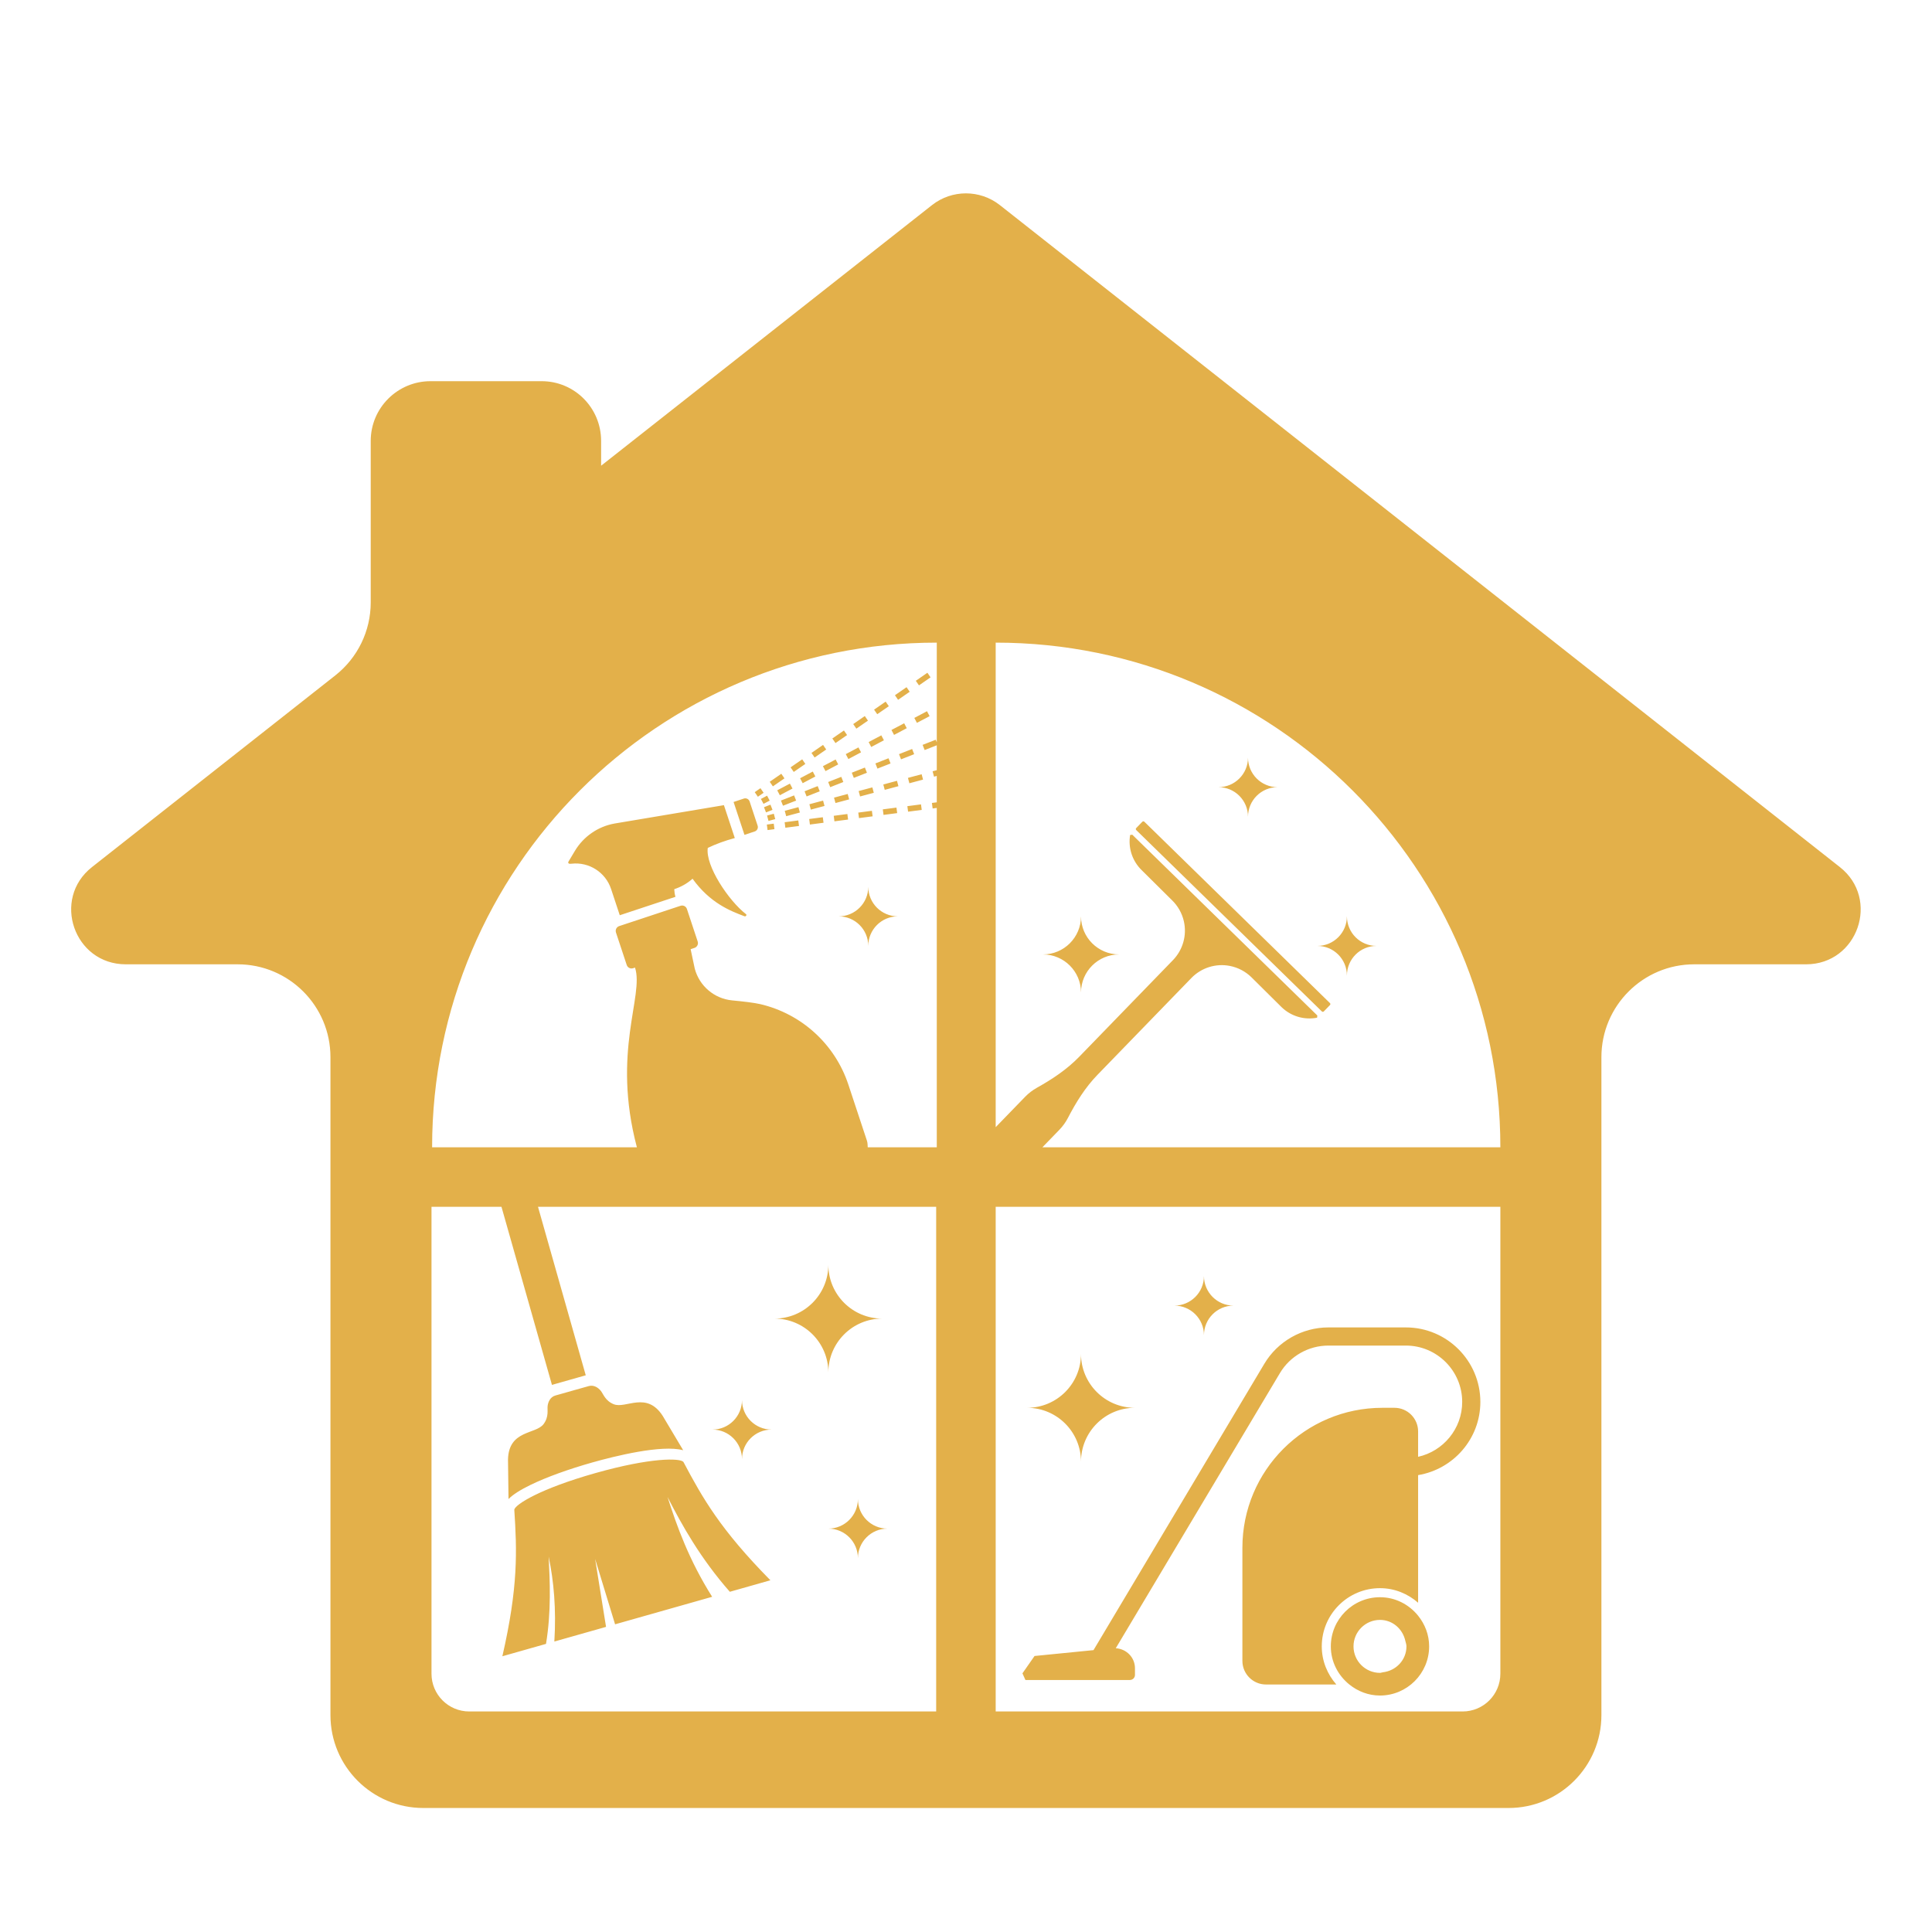 <svg xmlns="http://www.w3.org/2000/svg" xmlns:xlink="http://www.w3.org/1999/xlink" width="500" zoomAndPan="magnify" viewBox="0 0 375 375" height="500" preserveAspectRatio="xMidYMid meet" version="1.0"><defs><clipPath id="1744edbb55"><path d="M 13 37.5 L 362 37.5 L 362 351 L 13 351 Z M 13 37.5 " clip-rule="nonzero"/></clipPath></defs><g clip-path="url(#1744edbb55)"><path fill="#e3b04a" d="M 357.113 168.297 L 194.039 39.785 C 192.113 38.281 189.801 37.531 187.484 37.531 C 185.172 37.531 182.859 38.281 180.934 39.785 L 116.676 90.395 L 116.676 85.586 C 116.676 79.156 111.508 73.988 105.137 73.988 L 83.559 73.988 C 77.184 73.988 71.957 79.156 71.957 85.586 L 71.957 116.934 C 71.957 122.457 69.426 127.676 65.086 131.094 L 17.859 168.297 C 9.984 174.488 14.371 187.172 24.41 187.172 L 46.117 187.172 C 56.074 187.172 64.141 195.242 64.141 205.195 L 64.141 332.906 C 64.141 342.859 72.211 350.93 82.164 350.93 L 292.805 350.93 C 302.762 350.93 310.832 342.859 310.832 332.906 L 310.832 205.195 C 310.832 195.242 318.898 187.172 328.855 187.172 L 350.562 187.172 C 360.602 187.172 364.988 174.488 357.113 168.297 Z M 181.711 332.195 L 91.082 332.195 C 87.035 332.195 83.754 328.914 83.754 324.867 L 83.754 234.242 L 97.336 234.242 L 107.133 268.805 L 113.695 266.945 L 104.426 234.242 L 181.711 234.242 Z M 181.828 129.328 L 181.812 129.34 L 181.828 129.359 L 181.828 144.09 L 181.625 143.578 L 179.078 144.578 L 179.473 145.586 L 181.828 144.66 L 181.828 149.492 L 181.016 149.707 L 181.293 150.754 L 181.828 150.609 L 181.828 155.73 L 180.883 155.852 L 181.023 156.926 L 181.828 156.82 L 181.828 222.691 L 168.426 222.691 C 168.402 222.266 168.414 221.84 168.273 221.414 L 164.668 210.523 C 162.043 202.594 155.484 196.742 147.551 194.898 C 146.387 194.629 144.227 194.375 142.113 194.176 C 138.648 193.844 135.758 191.391 134.855 188.027 L 134.051 184.234 L 134.797 183.988 C 135.312 183.816 135.594 183.262 135.422 182.746 L 133.332 176.438 C 133.164 175.922 132.605 175.641 132.094 175.812 L 123.754 178.574 L 120.184 179.754 C 119.668 179.926 119.391 180.48 119.559 180.996 L 121.648 187.305 C 121.82 187.82 122.375 188.102 122.891 187.93 L 123.254 187.809 C 125.062 193.266 118.691 204.094 123.621 222.691 L 83.871 222.691 C 83.871 168.59 127.727 124.734 181.828 124.734 Z M 291.219 324.867 C 291.219 328.914 287.938 332.195 283.891 332.195 L 193.262 332.195 L 193.262 234.242 L 291.219 234.242 Z M 202.328 222.691 L 205.625 219.289 C 206.305 218.59 206.859 217.809 207.293 216.969 C 208.859 213.953 210.656 211.059 213.023 208.621 L 231.25 189.828 C 233.188 187.832 236.008 186.949 238.734 187.488 C 240.293 187.797 241.727 188.547 242.867 189.652 L 248.754 195.488 C 250.578 197.258 253.152 198.023 255.648 197.535 L 255.695 197.109 L 219.777 162.016 L 219.355 162.074 C 218.941 164.586 219.785 167.137 221.609 168.906 L 227.496 174.742 C 228.633 175.848 229.43 177.258 229.785 178.805 C 230.406 181.52 229.609 184.359 227.672 186.359 L 209.445 205.148 C 207.074 207.59 204.234 209.477 201.262 211.133 C 200.438 211.594 199.668 212.176 198.988 212.875 L 193.262 218.781 L 193.262 124.734 C 247.359 124.734 291.219 168.59 291.219 222.691 Z M 258.145 194.699 C 258.25 194.801 258.254 194.973 258.148 195.078 L 257.863 195.375 L 256.953 196.312 C 256.852 196.418 256.68 196.422 256.57 196.316 L 220.543 161.113 C 220.434 161.012 220.434 160.84 220.535 160.734 L 221.441 159.797 L 221.73 159.5 C 221.836 159.395 222.004 159.391 222.113 159.496 L 222.633 160 L 257.566 194.137 Z M 111.578 165.172 C 113.254 162.367 116.059 160.426 119.273 159.848 L 140.512 156.281 L 142.625 162.664 C 140.754 163.168 138.973 163.812 137.379 164.578 C 136.879 168.023 141.418 174.82 144.801 177.438 C 145.012 177.598 144.758 177.941 144.512 177.848 C 141.746 176.812 137.824 175.281 134.422 170.559 C 133.348 171.52 132.148 172.164 130.871 172.59 C 130.906 173.078 130.941 173.562 131.109 174.07 L 120.297 177.648 L 118.613 172.559 C 117.539 169.316 114.34 167.266 110.945 167.645 C 110.473 167.727 110.086 167.59 110.41 167.125 Z M 144.5 162.043 L 142.387 155.664 L 144.375 155.004 C 144.844 154.848 145.348 155.102 145.504 155.57 L 147.055 160.258 C 147.211 160.727 146.957 161.23 146.488 161.387 Z M 147.105 154.648 L 146.492 153.758 L 147.605 152.988 L 148.215 153.879 Z M 158.117 147.031 L 157.508 146.141 L 159.754 144.586 L 160.367 145.477 Z M 162.168 144.23 L 161.555 143.34 L 163.809 141.785 L 164.418 142.676 Z M 174.316 135.832 L 173.707 134.941 L 175.961 133.383 L 176.57 134.273 Z M 178.371 133.031 L 177.758 132.141 L 180.008 130.582 L 180.621 131.473 Z M 154.066 149.832 L 153.453 148.941 L 155.707 147.387 L 156.316 148.277 Z M 166.219 141.43 L 165.609 140.543 L 167.855 138.984 L 168.469 139.875 Z M 170.27 138.629 L 169.656 137.742 L 171.906 136.184 L 172.52 137.074 Z M 150.016 152.633 L 149.406 151.742 L 151.652 150.188 L 152.266 151.078 Z M 150.184 159.871 L 150.32 160.941 L 148.984 161.117 L 148.844 160.047 Z M 159.707 158.625 L 159.848 159.695 L 157.203 160.043 L 157.066 158.969 Z M 154.949 159.246 L 155.086 160.32 L 152.438 160.664 L 152.301 159.594 Z M 178.766 156.129 L 178.906 157.203 L 176.258 157.547 L 176.117 156.477 Z M 164.613 159.074 L 161.965 159.418 L 161.828 158.348 L 164.473 158 Z M 166.59 157.723 L 169.234 157.375 L 169.375 158.449 L 166.73 158.793 Z M 174.141 157.824 L 171.492 158.172 L 171.352 157.098 L 174 156.754 Z M 149.941 157.191 L 148.684 157.688 L 148.289 156.68 L 149.547 156.184 Z M 174.496 146.379 L 177.043 145.379 L 177.438 146.383 L 174.891 147.387 Z M 172.461 147.18 L 172.855 148.188 L 170.312 149.188 L 169.918 148.18 Z M 167.875 148.98 L 168.27 149.988 L 165.727 150.988 L 165.332 149.98 Z M 159.109 153.59 L 156.562 154.59 L 156.168 153.586 L 158.715 152.582 Z M 163.688 151.789 L 161.145 152.789 L 160.75 151.785 L 163.293 150.785 Z M 154.527 155.391 L 151.98 156.391 L 151.582 155.387 L 154.133 154.387 Z M 147.695 155.074 L 148.891 154.441 L 149.395 155.398 L 148.195 156.027 Z M 162.695 148.371 L 160.23 149.672 L 159.727 148.715 L 162.195 147.414 Z M 150.859 153.398 L 153.32 152.098 L 153.824 153.055 L 151.363 154.355 Z M 158.262 150.715 L 155.801 152.016 L 155.297 151.059 L 157.758 149.758 Z M 166.625 145.07 L 167.129 146.027 L 164.668 147.332 L 164.164 146.375 Z M 173.535 142.645 L 173.031 141.688 L 175.5 140.387 L 176 141.344 Z M 177.973 140.305 L 177.469 139.348 L 179.93 138.047 L 180.434 139.004 Z M 169.105 144.988 L 168.602 144.031 L 171.062 142.73 L 171.566 143.688 Z M 150.195 157.945 L 150.473 158.988 L 149.164 159.34 L 148.887 158.297 Z M 178.887 150.277 L 179.164 151.32 L 176.508 152.031 L 176.23 150.988 Z M 174.105 151.555 L 174.383 152.598 L 171.727 153.309 L 171.449 152.266 Z M 154.977 156.668 L 155.254 157.711 L 152.598 158.422 L 152.32 157.379 Z M 159.758 155.391 L 160.039 156.434 L 157.379 157.145 L 157.102 156.102 Z M 161.883 154.82 L 164.539 154.109 L 164.82 155.156 L 162.164 155.867 Z M 169.602 153.879 L 166.945 154.59 L 166.664 153.543 L 169.324 152.832 Z M 217.215 185.254 C 213.133 185.254 209.824 188.562 209.824 192.645 C 209.824 188.562 206.512 185.254 202.43 185.254 C 206.512 185.254 209.824 181.945 209.824 177.863 C 209.82 181.945 213.133 185.254 217.215 185.254 Z M 261.438 177.863 C 261.438 181.031 264.004 183.602 267.176 183.602 C 264.004 183.602 261.438 186.172 261.438 189.344 L 261.434 189.344 C 261.434 186.172 258.867 183.602 255.695 183.602 C 258.867 183.602 261.434 181.031 261.434 177.863 Z M 236.5 152.789 C 239.668 152.789 242.238 150.219 242.238 147.051 C 242.238 150.219 244.809 152.789 247.98 152.789 C 244.809 152.789 242.238 155.359 242.238 158.531 C 242.238 155.359 239.668 152.789 236.5 152.789 Z M 174.27 177.863 C 171.102 177.863 168.531 180.434 168.531 183.602 C 168.531 180.434 165.961 177.863 162.793 177.863 C 165.961 177.863 168.531 175.293 168.531 172.125 C 168.531 175.293 171.102 177.863 174.27 177.863 Z M 267.855 310.02 C 262.594 310.02 258.312 314.301 258.312 319.562 C 258.312 322.562 259.734 325.211 261.906 326.961 C 263.543 328.281 265.594 329.102 267.855 329.102 C 273.113 329.102 277.395 324.82 277.395 319.562 C 277.395 317.301 276.574 315.246 275.254 313.609 C 273.504 311.438 270.855 310.02 267.855 310.02 Z M 268.406 324.59 C 268.215 324.613 268.051 324.703 267.855 324.703 C 265.02 324.703 262.715 322.398 262.715 319.562 C 262.715 316.727 265.02 314.422 267.855 314.422 C 270.305 314.422 272.266 316.184 272.773 318.484 C 272.855 318.844 272.992 319.18 272.992 319.562 C 272.992 322.203 270.969 324.301 268.406 324.59 Z M 199.035 326.086 L 198.457 324.793 L 200.805 321.426 L 212.25 320.289 L 245.41 264.703 C 248 260.355 252.758 257.652 257.824 257.652 L 272.883 257.652 C 280.852 257.652 287.336 264.137 287.336 272.109 C 287.336 279.266 282.094 285.184 275.254 286.32 L 275.254 311.09 C 273.266 309.352 270.695 308.262 267.855 308.262 C 261.621 308.262 256.555 313.328 256.555 319.562 C 256.555 322.406 257.645 324.973 259.383 326.961 L 245.738 326.961 C 243.203 326.961 241.148 324.906 241.148 322.375 L 241.148 300.418 C 241.148 285.418 253.309 273.254 268.312 273.254 L 270.664 273.254 C 273.199 273.254 275.254 275.309 275.254 277.844 L 275.254 282.766 C 280.141 281.676 283.812 277.32 283.812 272.109 C 283.812 266.082 278.91 261.176 272.883 261.176 L 257.824 261.176 C 253.992 261.176 250.398 263.219 248.438 266.508 L 216.57 319.922 C 218.641 320.039 220.297 321.715 220.297 323.812 L 220.297 325.094 C 220.297 325.645 219.852 326.086 219.305 326.086 Z M 199.363 273.254 C 205.141 273.254 209.82 268.574 209.82 262.797 C 209.82 268.574 214.504 273.254 220.281 273.254 C 214.504 273.254 209.82 277.938 209.82 283.715 C 209.82 277.938 205.141 273.254 199.363 273.254 Z M 150.32 255.938 C 156.098 255.938 160.781 251.258 160.781 245.48 C 160.781 251.258 165.461 255.938 171.238 255.938 C 165.461 255.938 160.781 260.621 160.781 266.395 C 160.781 260.621 156.098 255.938 150.32 255.938 Z M 227.949 253.418 C 231.117 253.418 233.688 250.848 233.688 247.68 C 233.688 250.848 236.258 253.418 239.426 253.418 C 236.258 253.418 233.688 255.988 233.688 259.16 C 233.688 255.988 231.117 253.418 227.949 253.418 Z M 172.258 296.703 C 169.09 296.703 166.52 299.27 166.52 302.441 C 166.52 299.27 163.949 296.703 160.781 296.703 C 163.949 296.703 166.52 294.133 166.52 290.961 C 166.52 294.133 169.09 296.703 172.258 296.703 Z M 138.281 277.48 C 141.449 277.48 144.02 274.91 144.02 271.738 C 144.02 274.91 146.59 277.48 149.762 277.48 C 146.59 277.48 144.02 280.047 144.02 283.219 C 144.02 280.047 141.449 277.48 138.281 277.48 Z M 112.844 269.441 L 114.273 269.039 C 115.266 268.758 116.117 269.348 116.609 269.949 C 117.102 270.555 117.461 271.891 119.133 272.562 C 121.48 273.5 125.484 269.961 128.621 274.805 L 132.605 281.488 C 128.43 280.363 119.352 282.625 114.953 283.867 C 110.316 285.18 106.074 286.715 103.012 288.199 C 101 289.176 99.578 290.082 98.703 290.961 L 98.602 283.293 C 98.738 277.52 104.004 278.441 105.512 276.41 C 106.586 274.965 106.191 273.637 106.297 272.867 C 106.398 272.094 106.816 271.145 107.809 270.863 L 109.238 270.461 L 111.039 269.949 Z M 132.648 283.754 C 136.398 290.832 139.832 296.883 149.535 306.73 L 141.66 308.965 C 135.961 302.484 132.375 296.059 129.57 290.566 C 131.406 296.316 133.742 302.809 138.227 309.938 L 123.527 314.105 L 119.387 315.277 L 115.512 302.582 L 117.633 315.777 L 107.598 318.621 C 107.984 312.344 107.496 306.879 106.492 302.148 C 106.738 306.883 107.02 312.75 105.98 319.078 L 97.508 321.48 C 100.605 307.98 100.348 301.023 99.824 293.012 C 100.051 292.004 104.766 288.98 115.535 285.934 C 126.371 282.871 131.984 283 132.648 283.754 Z M 132.648 283.754 " fill-opacity="1" fill-rule="nonzero"/></g></svg>